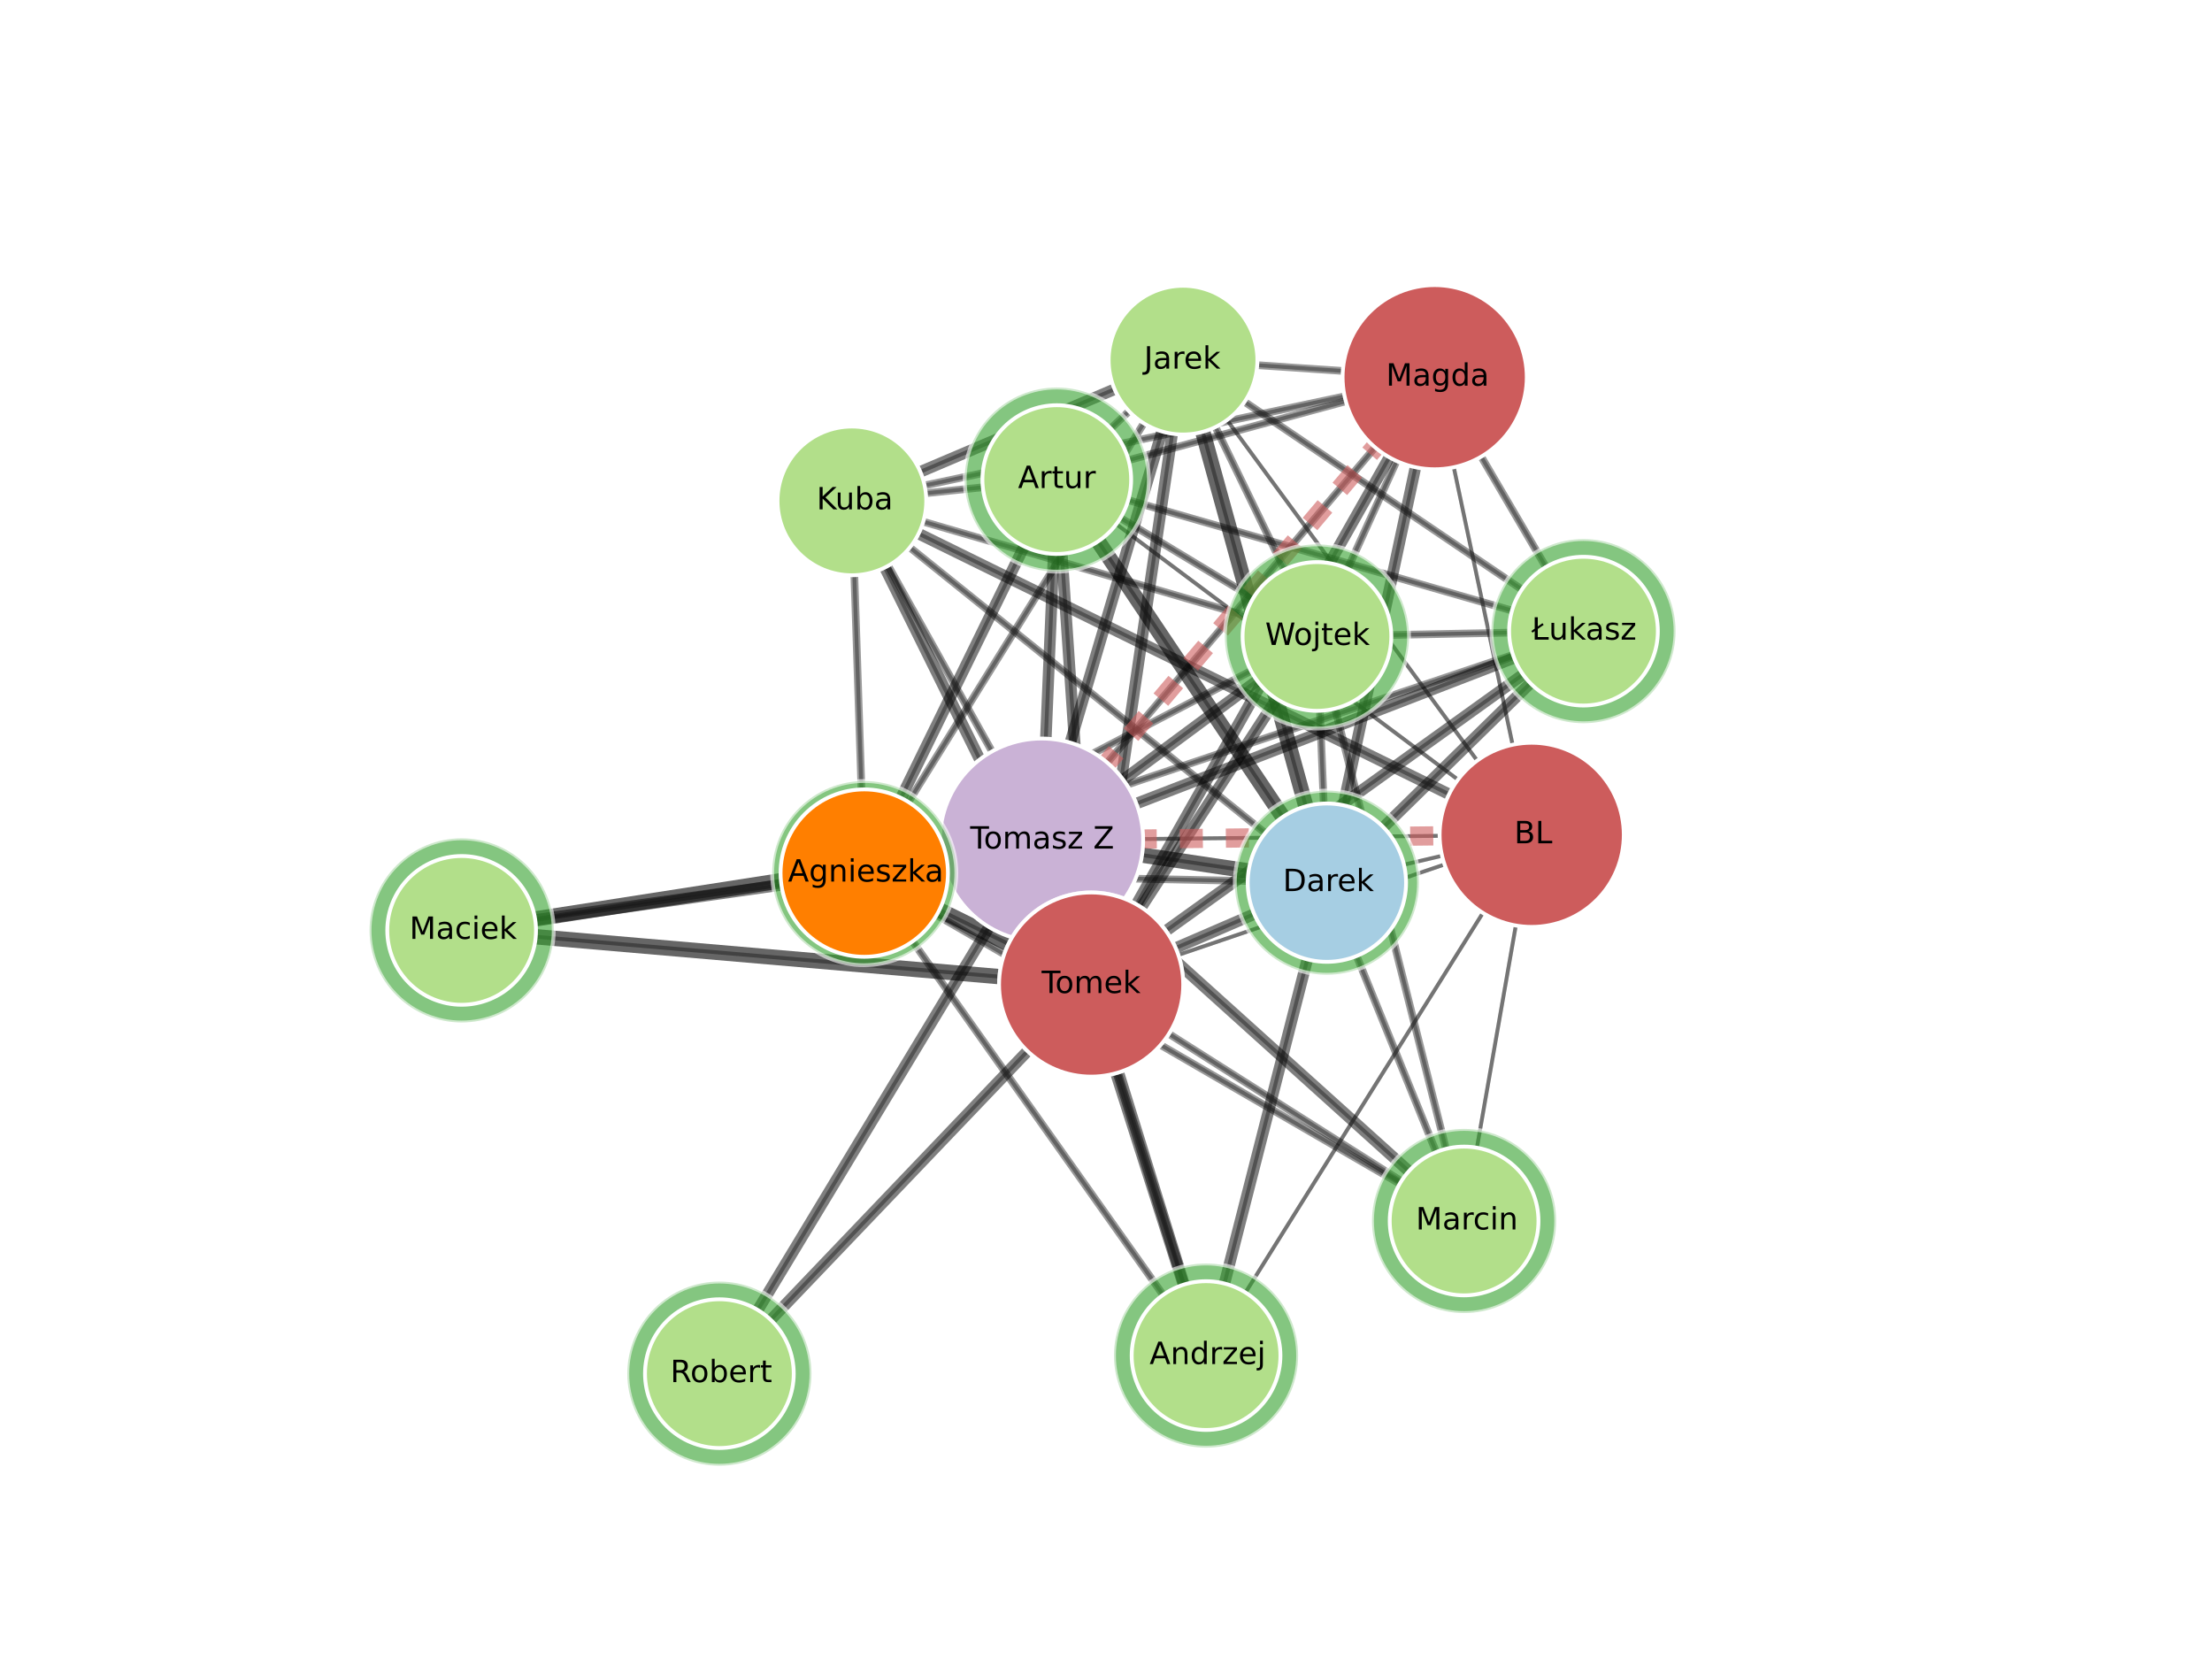 <?xml version="1.0" encoding="utf-8" standalone="no"?>
<!DOCTYPE svg PUBLIC "-//W3C//DTD SVG 1.1//EN"
  "http://www.w3.org/Graphics/SVG/1.1/DTD/svg11.dtd">
<!-- Created with matplotlib (http://matplotlib.org/) -->
<svg height="432pt" version="1.1" viewBox="0 0 576 432" width="576pt" xmlns="http://www.w3.org/2000/svg" xmlns:xlink="http://www.w3.org/1999/xlink">
 <defs>
  <style type="text/css">
*{stroke-linecap:butt;stroke-linejoin:round;}
  </style>
 </defs>
 <g id="figure_1">
  <g id="patch_1">
   <path d="
M0 432
L576 432
L576 0
L0 0
z
" style="fill:#ffffff;"/>
  </g>
  <g id="axes_1">
   <g id="LineCollection_1">
    <defs>
     <path d="
M345.518 -202.157
L314.056 -79.011" id="C0_0_ec724c9781"/>
     <path d="
M345.518 -202.157
L284.129 -175.627" id="C0_1_f05211d4ff"/>
     <path d="
M345.518 -202.157
L225.051 -204.649" id="C0_2_6b127894e8"/>
     <path d="
M345.518 -202.157
L381.248 -114.057" id="C0_3_bf4dc98c7b"/>
     <path d="
M345.518 -202.157
L412.335 -267.65" id="C0_4_fc5953de96"/>
     <path d="
M345.518 -202.157
L271.219 -213.235" id="C0_5_71b48f96de"/>
     <path d="
M345.518 -202.157
L398.854 -214.614" id="C0_6_e8a82064d0"/>
     <path d="
M345.518 -202.157
L373.588 -333.78" id="C0_7_150906d7f5"/>
     <path d="
M345.518 -202.157
L308.056 -338.221" id="C0_8_35975f155d"/>
     <path d="
M345.518 -202.157
L275.183 -307.117" id="C0_9_059c1c82be"/>
     <path d="
M345.518 -202.157
L342.929 -266.268" id="C0_a_3db80d9c01"/>
     <path d="
M345.518 -202.157
L221.83 -301.571" id="C0_b_5dbe348c63"/>
     <path d="
M314.056 -79.011
L398.854 -214.614" id="C0_c_32242cf24a"/>
     <path d="
M314.056 -79.011
L271.219 -213.235" id="C0_d_2cb1a2b8f9"/>
     <path d="
M314.056 -79.011
L284.129 -175.627" id="C0_e_3040cb3aa8"/>
     <path d="
M314.056 -79.011
L225.051 -204.649" id="C0_f_34efcfe398"/>
     <path d="
M284.129 -175.627
L225.051 -204.649" id="C0_10_227b80a938"/>
     <path d="
M284.129 -175.627
L381.248 -114.057" id="C0_11_b0b0e17164"/>
     <path d="
M284.129 -175.627
L120.211 -189.726" id="C0_12_7ac9dc7ce1"/>
     <path d="
M284.129 -175.627
L187.325 -74.304" id="C0_13_a0b058ed21"/>
     <path d="
M284.129 -175.627
L412.335 -267.65" id="C0_14_7bc2b3befa"/>
     <path d="
M284.129 -175.627
L271.219 -213.235" id="C0_15_1efe058945"/>
     <path d="
M284.129 -175.627
L398.854 -214.614" id="C0_16_d30a92aa97"/>
     <path d="
M284.129 -175.627
L373.588 -333.78" id="C0_17_b9deecd836"/>
     <path d="
M284.129 -175.627
L308.056 -338.221" id="C0_18_b522c7e21b"/>
     <path d="
M284.129 -175.627
L275.183 -307.117" id="C0_19_244469988b"/>
     <path d="
M284.129 -175.627
L342.929 -266.268" id="C0_1a_fc0e21ec14"/>
     <path d="
M284.129 -175.627
L221.83 -301.571" id="C0_1b_83e210a49d"/>
     <path d="
M225.051 -204.649
L381.248 -114.057" id="C0_1c_727f369a53"/>
     <path d="
M225.051 -204.649
L271.219 -213.235" id="C0_1d_a825058d66"/>
     <path d="
M225.051 -204.649
L412.335 -267.65" id="C0_1e_ec6be6f192"/>
     <path d="
M225.051 -204.649
L120.211 -189.726" id="C0_1f_6eb9b49efc"/>
     <path d="
M225.051 -204.649
L308.056 -338.221" id="C0_20_4c26e05ceb"/>
     <path d="
M225.051 -204.649
L275.183 -307.117" id="C0_21_c395d489c8"/>
     <path d="
M225.051 -204.649
L342.929 -266.268" id="C0_22_a541c4659f"/>
     <path d="
M225.051 -204.649
L221.83 -301.571" id="C0_23_d2d19c91db"/>
     <path d="
M381.248 -114.057
L398.854 -214.614" id="C0_24_c5457a3948"/>
     <path d="
M381.248 -114.057
L271.219 -213.235" id="C0_25_981c44e7f6"/>
     <path d="
M381.248 -114.057
L342.929 -266.268" id="C0_26_b854409751"/>
     <path d="
M271.219 -213.235
L187.325 -74.304" id="C0_27_5a2399468a"/>
     <path d="
M271.219 -213.235
L412.335 -267.65" id="C0_28_3c5b208803"/>
     <path d="
M271.219 -213.235
L120.211 -189.726" id="C0_29_c9475960f7"/>
     <path d="
M271.219 -213.235
L398.854 -214.614" id="C0_2a_cde46f8caa"/>
     <path d="
M271.219 -213.235
L373.588 -333.78" id="C0_2b_3d67d9521c"/>
     <path d="
M271.219 -213.235
L308.056 -338.221" id="C0_2c_c78ae780e6"/>
     <path d="
M271.219 -213.235
L275.183 -307.117" id="C0_2d_3d1dd65dd9"/>
     <path d="
M271.219 -213.235
L342.929 -266.268" id="C0_2e_8b448336cd"/>
     <path d="
M271.219 -213.235
L221.83 -301.571" id="C0_2f_d37e062ba7"/>
     <path d="
M412.335 -267.65
L373.588 -333.78" id="C0_30_409b771c68"/>
     <path d="
M412.335 -267.65
L308.056 -338.221" id="C0_31_99a649bf05"/>
     <path d="
M412.335 -267.65
L275.183 -307.117" id="C0_32_762d74c9f3"/>
     <path d="
M412.335 -267.65
L342.929 -266.268" id="C0_33_b4fe69882e"/>
     <path d="
M398.854 -214.614
L373.588 -333.78" id="C0_34_f2bca91224"/>
     <path d="
M398.854 -214.614
L308.056 -338.221" id="C0_35_80d30dd869"/>
     <path d="
M398.854 -214.614
L275.183 -307.117" id="C0_36_0ab924cbb9"/>
     <path d="
M398.854 -214.614
L221.83 -301.571" id="C0_37_83b0cb937f"/>
     <path d="
M373.588 -333.78
L308.056 -338.221" id="C0_38_c72f0c3c79"/>
     <path d="
M373.588 -333.78
L275.183 -307.117" id="C0_39_c5fc427acd"/>
     <path d="
M373.588 -333.78
L342.929 -266.268" id="C0_3a_0a15daa6b0"/>
     <path d="
M373.588 -333.78
L221.83 -301.571" id="C0_3b_5f203cfa8e"/>
     <path d="
M308.056 -338.221
L275.183 -307.117" id="C0_3c_30608ab7ad"/>
     <path d="
M308.056 -338.221
L342.929 -266.268" id="C0_3d_1a4f171021"/>
     <path d="
M308.056 -338.221
L221.83 -301.571" id="C0_3e_8b9a01dd6b"/>
     <path d="
M275.183 -307.117
L342.929 -266.268" id="C0_3f_6bb8f8c98f"/>
     <path d="
M275.183 -307.117
L221.83 -301.571" id="C0_40_a1503bf58e"/>
     <path d="
M342.929 -266.268
L221.83 -301.571" id="C0_41_354de43df7"/>
    </defs>
    <g clip-path="url(#p7ff5b81e1d)">
     <use style="fill:none;stroke:#808080;stroke-opacity:0.7;" x="0.0" xlink:href="#C0_0_ec724c9781" y="432.0"/>
    </g>
    <g clip-path="url(#p7ff5b81e1d)">
     <use style="fill:none;stroke:#808080;stroke-opacity:0.7;" x="0.0" xlink:href="#C0_1_f05211d4ff" y="432.0"/>
    </g>
    <g clip-path="url(#p7ff5b81e1d)">
     <use style="fill:none;stroke:#808080;stroke-opacity:0.7;" x="0.0" xlink:href="#C0_2_6b127894e8" y="432.0"/>
    </g>
    <g clip-path="url(#p7ff5b81e1d)">
     <use style="fill:none;stroke:#808080;stroke-opacity:0.7;" x="0.0" xlink:href="#C0_3_bf4dc98c7b" y="432.0"/>
    </g>
    <g clip-path="url(#p7ff5b81e1d)">
     <use style="fill:none;stroke:#808080;stroke-opacity:0.7;" x="0.0" xlink:href="#C0_4_fc5953de96" y="432.0"/>
    </g>
    <g clip-path="url(#p7ff5b81e1d)">
     <use style="fill:none;stroke:#808080;stroke-opacity:0.7;" x="0.0" xlink:href="#C0_5_71b48f96de" y="432.0"/>
    </g>
    <g clip-path="url(#p7ff5b81e1d)">
     <use style="fill:none;stroke:#808080;stroke-opacity:0.7;" x="0.0" xlink:href="#C0_6_e8a82064d0" y="432.0"/>
    </g>
    <g clip-path="url(#p7ff5b81e1d)">
     <use style="fill:none;stroke:#808080;stroke-opacity:0.7;" x="0.0" xlink:href="#C0_7_150906d7f5" y="432.0"/>
    </g>
    <g clip-path="url(#p7ff5b81e1d)">
     <use style="fill:none;stroke:#808080;stroke-opacity:0.7;" x="0.0" xlink:href="#C0_8_35975f155d" y="432.0"/>
    </g>
    <g clip-path="url(#p7ff5b81e1d)">
     <use style="fill:none;stroke:#808080;stroke-opacity:0.7;" x="0.0" xlink:href="#C0_9_059c1c82be" y="432.0"/>
    </g>
    <g clip-path="url(#p7ff5b81e1d)">
     <use style="fill:none;stroke:#808080;stroke-opacity:0.7;" x="0.0" xlink:href="#C0_a_3db80d9c01" y="432.0"/>
    </g>
    <g clip-path="url(#p7ff5b81e1d)">
     <use style="fill:none;stroke:#808080;stroke-opacity:0.7;" x="0.0" xlink:href="#C0_b_5dbe348c63" y="432.0"/>
    </g>
    <g clip-path="url(#p7ff5b81e1d)">
     <use style="fill:none;stroke:#808080;stroke-opacity:0.7;" x="0.0" xlink:href="#C0_c_32242cf24a" y="432.0"/>
    </g>
    <g clip-path="url(#p7ff5b81e1d)">
     <use style="fill:none;stroke:#808080;stroke-opacity:0.7;" x="0.0" xlink:href="#C0_d_2cb1a2b8f9" y="432.0"/>
    </g>
    <g clip-path="url(#p7ff5b81e1d)">
     <use style="fill:none;stroke:#808080;stroke-opacity:0.7;" x="0.0" xlink:href="#C0_e_3040cb3aa8" y="432.0"/>
    </g>
    <g clip-path="url(#p7ff5b81e1d)">
     <use style="fill:none;stroke:#808080;stroke-opacity:0.7;" x="0.0" xlink:href="#C0_f_34efcfe398" y="432.0"/>
    </g>
    <g clip-path="url(#p7ff5b81e1d)">
     <use style="fill:none;stroke:#808080;stroke-opacity:0.7;" x="0.0" xlink:href="#C0_10_227b80a938" y="432.0"/>
    </g>
    <g clip-path="url(#p7ff5b81e1d)">
     <use style="fill:none;stroke:#808080;stroke-opacity:0.7;" x="0.0" xlink:href="#C0_11_b0b0e17164" y="432.0"/>
    </g>
    <g clip-path="url(#p7ff5b81e1d)">
     <use style="fill:none;stroke:#808080;stroke-opacity:0.7;" x="0.0" xlink:href="#C0_12_7ac9dc7ce1" y="432.0"/>
    </g>
    <g clip-path="url(#p7ff5b81e1d)">
     <use style="fill:none;stroke:#808080;stroke-opacity:0.7;" x="0.0" xlink:href="#C0_13_a0b058ed21" y="432.0"/>
    </g>
    <g clip-path="url(#p7ff5b81e1d)">
     <use style="fill:none;stroke:#808080;stroke-opacity:0.7;" x="0.0" xlink:href="#C0_14_7bc2b3befa" y="432.0"/>
    </g>
    <g clip-path="url(#p7ff5b81e1d)">
     <use style="fill:none;stroke:#808080;stroke-opacity:0.7;" x="0.0" xlink:href="#C0_15_1efe058945" y="432.0"/>
    </g>
    <g clip-path="url(#p7ff5b81e1d)">
     <use style="fill:none;stroke:#808080;stroke-opacity:0.7;" x="0.0" xlink:href="#C0_16_d30a92aa97" y="432.0"/>
    </g>
    <g clip-path="url(#p7ff5b81e1d)">
     <use style="fill:none;stroke:#808080;stroke-opacity:0.7;" x="0.0" xlink:href="#C0_17_b9deecd836" y="432.0"/>
    </g>
    <g clip-path="url(#p7ff5b81e1d)">
     <use style="fill:none;stroke:#808080;stroke-opacity:0.7;" x="0.0" xlink:href="#C0_18_b522c7e21b" y="432.0"/>
    </g>
    <g clip-path="url(#p7ff5b81e1d)">
     <use style="fill:none;stroke:#808080;stroke-opacity:0.7;" x="0.0" xlink:href="#C0_19_244469988b" y="432.0"/>
    </g>
    <g clip-path="url(#p7ff5b81e1d)">
     <use style="fill:none;stroke:#808080;stroke-opacity:0.7;" x="0.0" xlink:href="#C0_1a_fc0e21ec14" y="432.0"/>
    </g>
    <g clip-path="url(#p7ff5b81e1d)">
     <use style="fill:none;stroke:#808080;stroke-opacity:0.7;" x="0.0" xlink:href="#C0_1b_83e210a49d" y="432.0"/>
    </g>
    <g clip-path="url(#p7ff5b81e1d)">
     <use style="fill:none;stroke:#808080;stroke-opacity:0.7;" x="0.0" xlink:href="#C0_1c_727f369a53" y="432.0"/>
    </g>
    <g clip-path="url(#p7ff5b81e1d)">
     <use style="fill:none;stroke:#808080;stroke-opacity:0.7;" x="0.0" xlink:href="#C0_1d_a825058d66" y="432.0"/>
    </g>
    <g clip-path="url(#p7ff5b81e1d)">
     <use style="fill:none;stroke:#808080;stroke-opacity:0.7;" x="0.0" xlink:href="#C0_1e_ec6be6f192" y="432.0"/>
    </g>
    <g clip-path="url(#p7ff5b81e1d)">
     <use style="fill:none;stroke:#808080;stroke-opacity:0.7;" x="0.0" xlink:href="#C0_1f_6eb9b49efc" y="432.0"/>
    </g>
    <g clip-path="url(#p7ff5b81e1d)">
     <use style="fill:none;stroke:#808080;stroke-opacity:0.7;" x="0.0" xlink:href="#C0_20_4c26e05ceb" y="432.0"/>
    </g>
    <g clip-path="url(#p7ff5b81e1d)">
     <use style="fill:none;stroke:#808080;stroke-opacity:0.7;" x="0.0" xlink:href="#C0_21_c395d489c8" y="432.0"/>
    </g>
    <g clip-path="url(#p7ff5b81e1d)">
     <use style="fill:none;stroke:#808080;stroke-opacity:0.7;" x="0.0" xlink:href="#C0_22_a541c4659f" y="432.0"/>
    </g>
    <g clip-path="url(#p7ff5b81e1d)">
     <use style="fill:none;stroke:#808080;stroke-opacity:0.7;" x="0.0" xlink:href="#C0_23_d2d19c91db" y="432.0"/>
    </g>
    <g clip-path="url(#p7ff5b81e1d)">
     <use style="fill:none;stroke:#808080;stroke-opacity:0.7;" x="0.0" xlink:href="#C0_24_c5457a3948" y="432.0"/>
    </g>
    <g clip-path="url(#p7ff5b81e1d)">
     <use style="fill:none;stroke:#808080;stroke-opacity:0.7;" x="0.0" xlink:href="#C0_25_981c44e7f6" y="432.0"/>
    </g>
    <g clip-path="url(#p7ff5b81e1d)">
     <use style="fill:none;stroke:#808080;stroke-opacity:0.7;" x="0.0" xlink:href="#C0_26_b854409751" y="432.0"/>
    </g>
    <g clip-path="url(#p7ff5b81e1d)">
     <use style="fill:none;stroke:#808080;stroke-opacity:0.7;" x="0.0" xlink:href="#C0_27_5a2399468a" y="432.0"/>
    </g>
    <g clip-path="url(#p7ff5b81e1d)">
     <use style="fill:none;stroke:#808080;stroke-opacity:0.7;" x="0.0" xlink:href="#C0_28_3c5b208803" y="432.0"/>
    </g>
    <g clip-path="url(#p7ff5b81e1d)">
     <use style="fill:none;stroke:#808080;stroke-opacity:0.7;" x="0.0" xlink:href="#C0_29_c9475960f7" y="432.0"/>
    </g>
    <g clip-path="url(#p7ff5b81e1d)">
     <use style="fill:none;stroke:#808080;stroke-opacity:0.7;" x="0.0" xlink:href="#C0_2a_cde46f8caa" y="432.0"/>
    </g>
    <g clip-path="url(#p7ff5b81e1d)">
     <use style="fill:none;stroke:#808080;stroke-opacity:0.7;" x="0.0" xlink:href="#C0_2b_3d67d9521c" y="432.0"/>
    </g>
    <g clip-path="url(#p7ff5b81e1d)">
     <use style="fill:none;stroke:#808080;stroke-opacity:0.7;" x="0.0" xlink:href="#C0_2c_c78ae780e6" y="432.0"/>
    </g>
    <g clip-path="url(#p7ff5b81e1d)">
     <use style="fill:none;stroke:#808080;stroke-opacity:0.7;" x="0.0" xlink:href="#C0_2d_3d1dd65dd9" y="432.0"/>
    </g>
    <g clip-path="url(#p7ff5b81e1d)">
     <use style="fill:none;stroke:#808080;stroke-opacity:0.7;" x="0.0" xlink:href="#C0_2e_8b448336cd" y="432.0"/>
    </g>
    <g clip-path="url(#p7ff5b81e1d)">
     <use style="fill:none;stroke:#808080;stroke-opacity:0.7;" x="0.0" xlink:href="#C0_2f_d37e062ba7" y="432.0"/>
    </g>
    <g clip-path="url(#p7ff5b81e1d)">
     <use style="fill:none;stroke:#808080;stroke-opacity:0.7;" x="0.0" xlink:href="#C0_30_409b771c68" y="432.0"/>
    </g>
    <g clip-path="url(#p7ff5b81e1d)">
     <use style="fill:none;stroke:#808080;stroke-opacity:0.7;" x="0.0" xlink:href="#C0_31_99a649bf05" y="432.0"/>
    </g>
    <g clip-path="url(#p7ff5b81e1d)">
     <use style="fill:none;stroke:#808080;stroke-opacity:0.7;" x="0.0" xlink:href="#C0_32_762d74c9f3" y="432.0"/>
    </g>
    <g clip-path="url(#p7ff5b81e1d)">
     <use style="fill:none;stroke:#808080;stroke-opacity:0.7;" x="0.0" xlink:href="#C0_33_b4fe69882e" y="432.0"/>
    </g>
    <g clip-path="url(#p7ff5b81e1d)">
     <use style="fill:none;stroke:#808080;stroke-opacity:0.7;" x="0.0" xlink:href="#C0_34_f2bca91224" y="432.0"/>
    </g>
    <g clip-path="url(#p7ff5b81e1d)">
     <use style="fill:none;stroke:#808080;stroke-opacity:0.7;" x="0.0" xlink:href="#C0_35_80d30dd869" y="432.0"/>
    </g>
    <g clip-path="url(#p7ff5b81e1d)">
     <use style="fill:none;stroke:#808080;stroke-opacity:0.7;" x="0.0" xlink:href="#C0_36_0ab924cbb9" y="432.0"/>
    </g>
    <g clip-path="url(#p7ff5b81e1d)">
     <use style="fill:none;stroke:#808080;stroke-opacity:0.7;" x="0.0" xlink:href="#C0_37_83b0cb937f" y="432.0"/>
    </g>
    <g clip-path="url(#p7ff5b81e1d)">
     <use style="fill:none;stroke:#808080;stroke-opacity:0.7;" x="0.0" xlink:href="#C0_38_c72f0c3c79" y="432.0"/>
    </g>
    <g clip-path="url(#p7ff5b81e1d)">
     <use style="fill:none;stroke:#808080;stroke-opacity:0.7;" x="0.0" xlink:href="#C0_39_c5fc427acd" y="432.0"/>
    </g>
    <g clip-path="url(#p7ff5b81e1d)">
     <use style="fill:none;stroke:#808080;stroke-opacity:0.7;" x="0.0" xlink:href="#C0_3a_0a15daa6b0" y="432.0"/>
    </g>
    <g clip-path="url(#p7ff5b81e1d)">
     <use style="fill:none;stroke:#808080;stroke-opacity:0.7;" x="0.0" xlink:href="#C0_3b_5f203cfa8e" y="432.0"/>
    </g>
    <g clip-path="url(#p7ff5b81e1d)">
     <use style="fill:none;stroke:#808080;stroke-opacity:0.7;" x="0.0" xlink:href="#C0_3c_30608ab7ad" y="432.0"/>
    </g>
    <g clip-path="url(#p7ff5b81e1d)">
     <use style="fill:none;stroke:#808080;stroke-opacity:0.7;" x="0.0" xlink:href="#C0_3d_1a4f171021" y="432.0"/>
    </g>
    <g clip-path="url(#p7ff5b81e1d)">
     <use style="fill:none;stroke:#808080;stroke-opacity:0.7;" x="0.0" xlink:href="#C0_3e_8b9a01dd6b" y="432.0"/>
    </g>
    <g clip-path="url(#p7ff5b81e1d)">
     <use style="fill:none;stroke:#808080;stroke-opacity:0.7;" x="0.0" xlink:href="#C0_3f_6bb8f8c98f" y="432.0"/>
    </g>
    <g clip-path="url(#p7ff5b81e1d)">
     <use style="fill:none;stroke:#808080;stroke-opacity:0.7;" x="0.0" xlink:href="#C0_40_a1503bf58e" y="432.0"/>
    </g>
    <g clip-path="url(#p7ff5b81e1d)">
     <use style="fill:none;stroke:#808080;stroke-opacity:0.7;" x="0.0" xlink:href="#C0_41_354de43df7" y="432.0"/>
    </g>
   </g>
   <g id="LineCollection_2">
    <defs>
     <path d="
M345.518 -202.157
L271.219 -213.235" id="C1_0_71b48f96de"/>
     <path d="
M345.518 -202.157
L308.056 -338.221" id="C1_1_35975f155d"/>
     <path d="
M345.518 -202.157
L275.183 -307.117" id="C1_2_059c1c82be"/>
     <path d="
M284.129 -175.627
L225.051 -204.649" id="C1_3_227b80a938"/>
     <path d="
M284.129 -175.627
L120.211 -189.726" id="C1_4_7ac9dc7ce1"/>
     <path d="
M284.129 -175.627
L271.219 -213.235" id="C1_5_1efe058945"/>
     <path d="
M225.051 -204.649
L271.219 -213.235" id="C1_6_a825058d66"/>
     <path d="
M271.219 -213.235
L120.211 -189.726" id="C1_7_c9475960f7"/>
    </defs>
    <g clip-path="url(#p7ff5b81e1d)">
     <use style="fill:none;stroke:#000000;stroke-opacity:0.6;stroke-width:4;" x="0.0" xlink:href="#C1_0_71b48f96de" y="432.0"/>
    </g>
    <g clip-path="url(#p7ff5b81e1d)">
     <use style="fill:none;stroke:#000000;stroke-opacity:0.6;stroke-width:4;" x="0.0" xlink:href="#C1_1_35975f155d" y="432.0"/>
    </g>
    <g clip-path="url(#p7ff5b81e1d)">
     <use style="fill:none;stroke:#000000;stroke-opacity:0.6;stroke-width:4;" x="0.0" xlink:href="#C1_2_059c1c82be" y="432.0"/>
    </g>
    <g clip-path="url(#p7ff5b81e1d)">
     <use style="fill:none;stroke:#000000;stroke-opacity:0.6;stroke-width:4;" x="0.0" xlink:href="#C1_3_227b80a938" y="432.0"/>
    </g>
    <g clip-path="url(#p7ff5b81e1d)">
     <use style="fill:none;stroke:#000000;stroke-opacity:0.6;stroke-width:4;" x="0.0" xlink:href="#C1_4_7ac9dc7ce1" y="432.0"/>
    </g>
    <g clip-path="url(#p7ff5b81e1d)">
     <use style="fill:none;stroke:#000000;stroke-opacity:0.6;stroke-width:4;" x="0.0" xlink:href="#C1_5_1efe058945" y="432.0"/>
    </g>
    <g clip-path="url(#p7ff5b81e1d)">
     <use style="fill:none;stroke:#000000;stroke-opacity:0.6;stroke-width:4;" x="0.0" xlink:href="#C1_6_a825058d66" y="432.0"/>
    </g>
    <g clip-path="url(#p7ff5b81e1d)">
     <use style="fill:none;stroke:#000000;stroke-opacity:0.6;stroke-width:4;" x="0.0" xlink:href="#C1_7_c9475960f7" y="432.0"/>
    </g>
   </g>
   <g id="LineCollection_3">
    <defs>
     <path d="
M345.518 -202.157
L314.056 -79.011" id="C2_0_ec724c9781"/>
     <path d="
M345.518 -202.157
L284.129 -175.627" id="C2_1_f05211d4ff"/>
     <path d="
M345.518 -202.157
L412.335 -267.65" id="C2_2_fc5953de96"/>
     <path d="
M345.518 -202.157
L373.588 -333.78" id="C2_3_150906d7f5"/>
     <path d="
M314.056 -79.011
L271.219 -213.235" id="C2_4_2cb1a2b8f9"/>
     <path d="
M314.056 -79.011
L284.129 -175.627" id="C2_5_3040cb3aa8"/>
     <path d="
M284.129 -175.627
L187.325 -74.304" id="C2_6_a0b058ed21"/>
     <path d="
M284.129 -175.627
L412.335 -267.65" id="C2_7_7bc2b3befa"/>
     <path d="
M284.129 -175.627
L373.588 -333.78" id="C2_8_b9deecd836"/>
     <path d="
M284.129 -175.627
L308.056 -338.221" id="C2_9_b522c7e21b"/>
     <path d="
M284.129 -175.627
L275.183 -307.117" id="C2_a_244469988b"/>
     <path d="
M284.129 -175.627
L342.929 -266.268" id="C2_b_fc0e21ec14"/>
     <path d="
M284.129 -175.627
L221.83 -301.571" id="C2_c_83e210a49d"/>
     <path d="
M225.051 -204.649
L120.211 -189.726" id="C2_d_6eb9b49efc"/>
     <path d="
M225.051 -204.649
L275.183 -307.117" id="C2_e_c395d489c8"/>
     <path d="
M381.248 -114.057
L271.219 -213.235" id="C2_f_981c44e7f6"/>
     <path d="
M271.219 -213.235
L187.325 -74.304" id="C2_10_5a2399468a"/>
     <path d="
M271.219 -213.235
L412.335 -267.65" id="C2_11_3c5b208803"/>
     <path d="
M271.219 -213.235
L308.056 -338.221" id="C2_12_c78ae780e6"/>
     <path d="
M271.219 -213.235
L275.183 -307.117" id="C2_13_3d1dd65dd9"/>
     <path d="
M271.219 -213.235
L342.929 -266.268" id="C2_14_8b448336cd"/>
     <path d="
M398.854 -214.614
L221.83 -301.571" id="C2_15_83b0cb937f"/>
     <path d="
M308.056 -338.221
L221.83 -301.571" id="C2_16_8b9a01dd6b"/>
    </defs>
    <g clip-path="url(#p7ff5b81e1d)">
     <use style="fill:none;stroke:#000000;stroke-opacity:0.5;stroke-width:3;" x="0.0" xlink:href="#C2_0_ec724c9781" y="432.0"/>
    </g>
    <g clip-path="url(#p7ff5b81e1d)">
     <use style="fill:none;stroke:#000000;stroke-opacity:0.5;stroke-width:3;" x="0.0" xlink:href="#C2_1_f05211d4ff" y="432.0"/>
    </g>
    <g clip-path="url(#p7ff5b81e1d)">
     <use style="fill:none;stroke:#000000;stroke-opacity:0.5;stroke-width:3;" x="0.0" xlink:href="#C2_2_fc5953de96" y="432.0"/>
    </g>
    <g clip-path="url(#p7ff5b81e1d)">
     <use style="fill:none;stroke:#000000;stroke-opacity:0.5;stroke-width:3;" x="0.0" xlink:href="#C2_3_150906d7f5" y="432.0"/>
    </g>
    <g clip-path="url(#p7ff5b81e1d)">
     <use style="fill:none;stroke:#000000;stroke-opacity:0.5;stroke-width:3;" x="0.0" xlink:href="#C2_4_2cb1a2b8f9" y="432.0"/>
    </g>
    <g clip-path="url(#p7ff5b81e1d)">
     <use style="fill:none;stroke:#000000;stroke-opacity:0.5;stroke-width:3;" x="0.0" xlink:href="#C2_5_3040cb3aa8" y="432.0"/>
    </g>
    <g clip-path="url(#p7ff5b81e1d)">
     <use style="fill:none;stroke:#000000;stroke-opacity:0.5;stroke-width:3;" x="0.0" xlink:href="#C2_6_a0b058ed21" y="432.0"/>
    </g>
    <g clip-path="url(#p7ff5b81e1d)">
     <use style="fill:none;stroke:#000000;stroke-opacity:0.5;stroke-width:3;" x="0.0" xlink:href="#C2_7_7bc2b3befa" y="432.0"/>
    </g>
    <g clip-path="url(#p7ff5b81e1d)">
     <use style="fill:none;stroke:#000000;stroke-opacity:0.5;stroke-width:3;" x="0.0" xlink:href="#C2_8_b9deecd836" y="432.0"/>
    </g>
    <g clip-path="url(#p7ff5b81e1d)">
     <use style="fill:none;stroke:#000000;stroke-opacity:0.5;stroke-width:3;" x="0.0" xlink:href="#C2_9_b522c7e21b" y="432.0"/>
    </g>
    <g clip-path="url(#p7ff5b81e1d)">
     <use style="fill:none;stroke:#000000;stroke-opacity:0.5;stroke-width:3;" x="0.0" xlink:href="#C2_a_244469988b" y="432.0"/>
    </g>
    <g clip-path="url(#p7ff5b81e1d)">
     <use style="fill:none;stroke:#000000;stroke-opacity:0.5;stroke-width:3;" x="0.0" xlink:href="#C2_b_fc0e21ec14" y="432.0"/>
    </g>
    <g clip-path="url(#p7ff5b81e1d)">
     <use style="fill:none;stroke:#000000;stroke-opacity:0.5;stroke-width:3;" x="0.0" xlink:href="#C2_c_83e210a49d" y="432.0"/>
    </g>
    <g clip-path="url(#p7ff5b81e1d)">
     <use style="fill:none;stroke:#000000;stroke-opacity:0.5;stroke-width:3;" x="0.0" xlink:href="#C2_d_6eb9b49efc" y="432.0"/>
    </g>
    <g clip-path="url(#p7ff5b81e1d)">
     <use style="fill:none;stroke:#000000;stroke-opacity:0.5;stroke-width:3;" x="0.0" xlink:href="#C2_e_c395d489c8" y="432.0"/>
    </g>
    <g clip-path="url(#p7ff5b81e1d)">
     <use style="fill:none;stroke:#000000;stroke-opacity:0.5;stroke-width:3;" x="0.0" xlink:href="#C2_f_981c44e7f6" y="432.0"/>
    </g>
    <g clip-path="url(#p7ff5b81e1d)">
     <use style="fill:none;stroke:#000000;stroke-opacity:0.5;stroke-width:3;" x="0.0" xlink:href="#C2_10_5a2399468a" y="432.0"/>
    </g>
    <g clip-path="url(#p7ff5b81e1d)">
     <use style="fill:none;stroke:#000000;stroke-opacity:0.5;stroke-width:3;" x="0.0" xlink:href="#C2_11_3c5b208803" y="432.0"/>
    </g>
    <g clip-path="url(#p7ff5b81e1d)">
     <use style="fill:none;stroke:#000000;stroke-opacity:0.5;stroke-width:3;" x="0.0" xlink:href="#C2_12_c78ae780e6" y="432.0"/>
    </g>
    <g clip-path="url(#p7ff5b81e1d)">
     <use style="fill:none;stroke:#000000;stroke-opacity:0.5;stroke-width:3;" x="0.0" xlink:href="#C2_13_3d1dd65dd9" y="432.0"/>
    </g>
    <g clip-path="url(#p7ff5b81e1d)">
     <use style="fill:none;stroke:#000000;stroke-opacity:0.5;stroke-width:3;" x="0.0" xlink:href="#C2_14_8b448336cd" y="432.0"/>
    </g>
    <g clip-path="url(#p7ff5b81e1d)">
     <use style="fill:none;stroke:#000000;stroke-opacity:0.5;stroke-width:3;" x="0.0" xlink:href="#C2_15_83b0cb937f" y="432.0"/>
    </g>
    <g clip-path="url(#p7ff5b81e1d)">
     <use style="fill:none;stroke:#000000;stroke-opacity:0.5;stroke-width:3;" x="0.0" xlink:href="#C2_16_8b9a01dd6b" y="432.0"/>
    </g>
   </g>
   <g id="LineCollection_4">
    <defs>
     <path d="
M345.518 -202.157
L225.051 -204.649" id="C3_0_6b127894e8"/>
     <path d="
M345.518 -202.157
L381.248 -114.057" id="C3_1_bf4dc98c7b"/>
     <path d="
M345.518 -202.157
L342.929 -266.268" id="C3_2_3db80d9c01"/>
     <path d="
M345.518 -202.157
L221.83 -301.571" id="C3_3_5dbe348c63"/>
     <path d="
M314.056 -79.011
L225.051 -204.649" id="C3_4_34efcfe398"/>
     <path d="
M284.129 -175.627
L381.248 -114.057" id="C3_5_b0b0e17164"/>
     <path d="
M225.051 -204.649
L381.248 -114.057" id="C3_6_727f369a53"/>
     <path d="
M225.051 -204.649
L412.335 -267.65" id="C3_7_ec6be6f192"/>
     <path d="
M225.051 -204.649
L308.056 -338.221" id="C3_8_4c26e05ceb"/>
     <path d="
M225.051 -204.649
L342.929 -266.268" id="C3_9_a541c4659f"/>
     <path d="
M225.051 -204.649
L221.83 -301.571" id="C3_a_d2d19c91db"/>
     <path d="
M381.248 -114.057
L342.929 -266.268" id="C3_b_b854409751"/>
     <path d="
M271.219 -213.235
L373.588 -333.78" id="C3_c_3d67d9521c"/>
     <path d="
M271.219 -213.235
L221.83 -301.571" id="C3_d_d37e062ba7"/>
     <path d="
M412.335 -267.65
L373.588 -333.78" id="C3_e_409b771c68"/>
     <path d="
M412.335 -267.65
L308.056 -338.221" id="C3_f_99a649bf05"/>
     <path d="
M412.335 -267.65
L275.183 -307.117" id="C3_10_762d74c9f3"/>
     <path d="
M412.335 -267.65
L342.929 -266.268" id="C3_11_b4fe69882e"/>
     <path d="
M373.588 -333.78
L308.056 -338.221" id="C3_12_c72f0c3c79"/>
     <path d="
M373.588 -333.78
L275.183 -307.117" id="C3_13_c5fc427acd"/>
     <path d="
M373.588 -333.78
L342.929 -266.268" id="C3_14_0a15daa6b0"/>
     <path d="
M373.588 -333.78
L221.83 -301.571" id="C3_15_5f203cfa8e"/>
     <path d="
M308.056 -338.221
L275.183 -307.117" id="C3_16_30608ab7ad"/>
     <path d="
M308.056 -338.221
L342.929 -266.268" id="C3_17_1a4f171021"/>
     <path d="
M275.183 -307.117
L342.929 -266.268" id="C3_18_6bb8f8c98f"/>
     <path d="
M275.183 -307.117
L221.83 -301.571" id="C3_19_a1503bf58e"/>
     <path d="
M342.929 -266.268
L221.83 -301.571" id="C3_1a_354de43df7"/>
    </defs>
    <g clip-path="url(#p7ff5b81e1d)">
     <use style="fill:none;stroke:#000000;stroke-opacity:0.4;stroke-width:2;" x="0.0" xlink:href="#C3_0_6b127894e8" y="432.0"/>
    </g>
    <g clip-path="url(#p7ff5b81e1d)">
     <use style="fill:none;stroke:#000000;stroke-opacity:0.4;stroke-width:2;" x="0.0" xlink:href="#C3_1_bf4dc98c7b" y="432.0"/>
    </g>
    <g clip-path="url(#p7ff5b81e1d)">
     <use style="fill:none;stroke:#000000;stroke-opacity:0.4;stroke-width:2;" x="0.0" xlink:href="#C3_2_3db80d9c01" y="432.0"/>
    </g>
    <g clip-path="url(#p7ff5b81e1d)">
     <use style="fill:none;stroke:#000000;stroke-opacity:0.4;stroke-width:2;" x="0.0" xlink:href="#C3_3_5dbe348c63" y="432.0"/>
    </g>
    <g clip-path="url(#p7ff5b81e1d)">
     <use style="fill:none;stroke:#000000;stroke-opacity:0.4;stroke-width:2;" x="0.0" xlink:href="#C3_4_34efcfe398" y="432.0"/>
    </g>
    <g clip-path="url(#p7ff5b81e1d)">
     <use style="fill:none;stroke:#000000;stroke-opacity:0.4;stroke-width:2;" x="0.0" xlink:href="#C3_5_b0b0e17164" y="432.0"/>
    </g>
    <g clip-path="url(#p7ff5b81e1d)">
     <use style="fill:none;stroke:#000000;stroke-opacity:0.4;stroke-width:2;" x="0.0" xlink:href="#C3_6_727f369a53" y="432.0"/>
    </g>
    <g clip-path="url(#p7ff5b81e1d)">
     <use style="fill:none;stroke:#000000;stroke-opacity:0.4;stroke-width:2;" x="0.0" xlink:href="#C3_7_ec6be6f192" y="432.0"/>
    </g>
    <g clip-path="url(#p7ff5b81e1d)">
     <use style="fill:none;stroke:#000000;stroke-opacity:0.4;stroke-width:2;" x="0.0" xlink:href="#C3_8_4c26e05ceb" y="432.0"/>
    </g>
    <g clip-path="url(#p7ff5b81e1d)">
     <use style="fill:none;stroke:#000000;stroke-opacity:0.4;stroke-width:2;" x="0.0" xlink:href="#C3_9_a541c4659f" y="432.0"/>
    </g>
    <g clip-path="url(#p7ff5b81e1d)">
     <use style="fill:none;stroke:#000000;stroke-opacity:0.4;stroke-width:2;" x="0.0" xlink:href="#C3_a_d2d19c91db" y="432.0"/>
    </g>
    <g clip-path="url(#p7ff5b81e1d)">
     <use style="fill:none;stroke:#000000;stroke-opacity:0.4;stroke-width:2;" x="0.0" xlink:href="#C3_b_b854409751" y="432.0"/>
    </g>
    <g clip-path="url(#p7ff5b81e1d)">
     <use style="fill:none;stroke:#000000;stroke-opacity:0.4;stroke-width:2;" x="0.0" xlink:href="#C3_c_3d67d9521c" y="432.0"/>
    </g>
    <g clip-path="url(#p7ff5b81e1d)">
     <use style="fill:none;stroke:#000000;stroke-opacity:0.4;stroke-width:2;" x="0.0" xlink:href="#C3_d_d37e062ba7" y="432.0"/>
    </g>
    <g clip-path="url(#p7ff5b81e1d)">
     <use style="fill:none;stroke:#000000;stroke-opacity:0.4;stroke-width:2;" x="0.0" xlink:href="#C3_e_409b771c68" y="432.0"/>
    </g>
    <g clip-path="url(#p7ff5b81e1d)">
     <use style="fill:none;stroke:#000000;stroke-opacity:0.4;stroke-width:2;" x="0.0" xlink:href="#C3_f_99a649bf05" y="432.0"/>
    </g>
    <g clip-path="url(#p7ff5b81e1d)">
     <use style="fill:none;stroke:#000000;stroke-opacity:0.4;stroke-width:2;" x="0.0" xlink:href="#C3_10_762d74c9f3" y="432.0"/>
    </g>
    <g clip-path="url(#p7ff5b81e1d)">
     <use style="fill:none;stroke:#000000;stroke-opacity:0.4;stroke-width:2;" x="0.0" xlink:href="#C3_11_b4fe69882e" y="432.0"/>
    </g>
    <g clip-path="url(#p7ff5b81e1d)">
     <use style="fill:none;stroke:#000000;stroke-opacity:0.4;stroke-width:2;" x="0.0" xlink:href="#C3_12_c72f0c3c79" y="432.0"/>
    </g>
    <g clip-path="url(#p7ff5b81e1d)">
     <use style="fill:none;stroke:#000000;stroke-opacity:0.4;stroke-width:2;" x="0.0" xlink:href="#C3_13_c5fc427acd" y="432.0"/>
    </g>
    <g clip-path="url(#p7ff5b81e1d)">
     <use style="fill:none;stroke:#000000;stroke-opacity:0.4;stroke-width:2;" x="0.0" xlink:href="#C3_14_0a15daa6b0" y="432.0"/>
    </g>
    <g clip-path="url(#p7ff5b81e1d)">
     <use style="fill:none;stroke:#000000;stroke-opacity:0.4;stroke-width:2;" x="0.0" xlink:href="#C3_15_5f203cfa8e" y="432.0"/>
    </g>
    <g clip-path="url(#p7ff5b81e1d)">
     <use style="fill:none;stroke:#000000;stroke-opacity:0.4;stroke-width:2;" x="0.0" xlink:href="#C3_16_30608ab7ad" y="432.0"/>
    </g>
    <g clip-path="url(#p7ff5b81e1d)">
     <use style="fill:none;stroke:#000000;stroke-opacity:0.4;stroke-width:2;" x="0.0" xlink:href="#C3_17_1a4f171021" y="432.0"/>
    </g>
    <g clip-path="url(#p7ff5b81e1d)">
     <use style="fill:none;stroke:#000000;stroke-opacity:0.4;stroke-width:2;" x="0.0" xlink:href="#C3_18_6bb8f8c98f" y="432.0"/>
    </g>
    <g clip-path="url(#p7ff5b81e1d)">
     <use style="fill:none;stroke:#000000;stroke-opacity:0.4;stroke-width:2;" x="0.0" xlink:href="#C3_19_a1503bf58e" y="432.0"/>
    </g>
    <g clip-path="url(#p7ff5b81e1d)">
     <use style="fill:none;stroke:#000000;stroke-opacity:0.4;stroke-width:2;" x="0.0" xlink:href="#C3_1a_354de43df7" y="432.0"/>
    </g>
   </g>
   <g id="LineCollection_5">
    <defs>
     <path d="
M345.518 -202.157
L398.854 -214.614" id="C4_0_e8a82064d0"/>
     <path d="
M314.056 -79.011
L398.854 -214.614" id="C4_1_32242cf24a"/>
     <path d="
M284.129 -175.627
L398.854 -214.614" id="C4_2_d30a92aa97"/>
     <path d="
M381.248 -114.057
L398.854 -214.614" id="C4_3_c5457a3948"/>
     <path d="
M271.219 -213.235
L398.854 -214.614" id="C4_4_cde46f8caa"/>
     <path d="
M398.854 -214.614
L373.588 -333.78" id="C4_5_f2bca91224"/>
     <path d="
M398.854 -214.614
L308.056 -338.221" id="C4_6_80d30dd869"/>
     <path d="
M398.854 -214.614
L275.183 -307.117" id="C4_7_0ab924cbb9"/>
    </defs>
    <g clip-path="url(#p7ff5b81e1d)">
     <use style="fill:none;stroke:#000000;stroke-opacity:0.3;" x="0.0" xlink:href="#C4_0_e8a82064d0" y="432.0"/>
    </g>
    <g clip-path="url(#p7ff5b81e1d)">
     <use style="fill:none;stroke:#000000;stroke-opacity:0.3;" x="0.0" xlink:href="#C4_1_32242cf24a" y="432.0"/>
    </g>
    <g clip-path="url(#p7ff5b81e1d)">
     <use style="fill:none;stroke:#000000;stroke-opacity:0.3;" x="0.0" xlink:href="#C4_2_d30a92aa97" y="432.0"/>
    </g>
    <g clip-path="url(#p7ff5b81e1d)">
     <use style="fill:none;stroke:#000000;stroke-opacity:0.3;" x="0.0" xlink:href="#C4_3_c5457a3948" y="432.0"/>
    </g>
    <g clip-path="url(#p7ff5b81e1d)">
     <use style="fill:none;stroke:#000000;stroke-opacity:0.3;" x="0.0" xlink:href="#C4_4_cde46f8caa" y="432.0"/>
    </g>
    <g clip-path="url(#p7ff5b81e1d)">
     <use style="fill:none;stroke:#000000;stroke-opacity:0.3;" x="0.0" xlink:href="#C4_5_f2bca91224" y="432.0"/>
    </g>
    <g clip-path="url(#p7ff5b81e1d)">
     <use style="fill:none;stroke:#000000;stroke-opacity:0.3;" x="0.0" xlink:href="#C4_6_80d30dd869" y="432.0"/>
    </g>
    <g clip-path="url(#p7ff5b81e1d)">
     <use style="fill:none;stroke:#000000;stroke-opacity:0.3;" x="0.0" xlink:href="#C4_7_0ab924cbb9" y="432.0"/>
    </g>
   </g>
   <g id="LineCollection_6">
    <defs>
     <path d="
M271.219 -213.235
L284.129 -175.627" id="C5_0_fe444bb1fe"/>
     <path d="
M271.219 -213.235
L398.854 -214.614" id="C5_1_cde46f8caa"/>
     <path d="
M271.219 -213.235
L373.588 -333.78" id="C5_2_3d67d9521c"/>
    </defs>
    <g clip-path="url(#p7ff5b81e1d)">
     <use style="fill:none;stroke:#cd5c5c;stroke-dasharray:6,6;stroke-dashoffset:0.0;stroke-opacity:0.6;stroke-width:5;" x="0.0" xlink:href="#C5_0_fe444bb1fe" y="432.0"/>
    </g>
    <g clip-path="url(#p7ff5b81e1d)">
     <use style="fill:none;stroke:#cd5c5c;stroke-dasharray:6,6;stroke-dashoffset:0.0;stroke-opacity:0.6;stroke-width:5;" x="0.0" xlink:href="#C5_1_cde46f8caa" y="432.0"/>
    </g>
    <g clip-path="url(#p7ff5b81e1d)">
     <use style="fill:none;stroke:#cd5c5c;stroke-dasharray:6,6;stroke-dashoffset:0.0;stroke-opacity:0.6;stroke-width:5;" x="0.0" xlink:href="#C5_2_3d67d9521c" y="432.0"/>
    </g>
   </g>
   <g id="LineCollection_7">
    <defs>
     <path d="
M271.219 -213.235
L284.129 -175.627" id="C6_0_fe444bb1fe"/>
    </defs>
    <g clip-path="url(#p7ff5b81e1d)">
     <use style="fill:none;stroke:#33a02c;stroke-dasharray:6,6;stroke-dashoffset:0.0;stroke-opacity:0.6;stroke-width:5;" x="0.0" xlink:href="#C6_0_fe444bb1fe" y="432.0"/>
    </g>
   </g>
   <g id="PathCollection_1">
    <defs>
     <path d="
M0 26.457
C7.017 26.457 13.747 23.67 18.708 18.708
C23.67 13.747 26.457 7.017 26.457 0
C26.457 -7.017 23.67 -13.747 18.708 -18.708
C13.747 -23.67 7.017 -26.457 0 -26.457
C-7.017 -26.457 -13.747 -23.67 -18.708 -18.708
C-23.67 -13.747 -26.457 -7.017 -26.457 0
C-26.457 7.017 -23.67 13.747 -18.708 18.708
C-13.747 23.67 -7.017 26.457 0 26.457
z
" id="m7b51eb38a4" style="stroke:#ffffff;"/>
    </defs>
    <g clip-path="url(#p7ff5b81e1d)">
     <use style="fill:#cab2d6;stroke:#ffffff;" x="271.219" xlink:href="#m7b51eb38a4" y="218.765"/>
    </g>
   </g>
   <g id="PathCollection_2">
    <defs>
     <path d="
M0 23.979
C6.359 23.979 12.459 21.453 16.956 16.956
C21.453 12.459 23.979 6.359 23.979 0
C23.979 -6.359 21.453 -12.459 16.956 -16.956
C12.459 -21.453 6.359 -23.979 0 -23.979
C-6.359 -23.979 -12.459 -21.453 -16.956 -16.956
C-21.453 -12.459 -23.979 -6.359 -23.979 0
C-23.979 6.359 -21.453 12.459 -16.956 16.956
C-12.459 21.453 -6.359 23.979 0 23.979
z
" id="m40ee9afd51" style="stroke:#ffffff;stroke-opacity:0.6;"/>
    </defs>
    <g clip-path="url(#p7ff5b81e1d)">
     <use style="fill:#33a02c;fill-opacity:0.6;stroke:#ffffff;stroke-opacity:0.6;" x="345.518" xlink:href="#m40ee9afd51" y="229.843"/>
     <use style="fill:#33a02c;fill-opacity:0.6;stroke:#ffffff;stroke-opacity:0.6;" x="314.056" xlink:href="#m40ee9afd51" y="352.989"/>
     <use style="fill:#33a02c;fill-opacity:0.6;stroke:#ffffff;stroke-opacity:0.6;" x="284.129" xlink:href="#m40ee9afd51" y="256.373"/>
     <use style="fill:#33a02c;fill-opacity:0.6;stroke:#ffffff;stroke-opacity:0.6;" x="225.051" xlink:href="#m40ee9afd51" y="227.351"/>
     <use style="fill:#33a02c;fill-opacity:0.6;stroke:#ffffff;stroke-opacity:0.6;" x="381.248" xlink:href="#m40ee9afd51" y="317.943"/>
     <use style="fill:#33a02c;fill-opacity:0.6;stroke:#ffffff;stroke-opacity:0.6;" x="187.325" xlink:href="#m40ee9afd51" y="357.696"/>
     <use style="fill:#33a02c;fill-opacity:0.6;stroke:#ffffff;stroke-opacity:0.6;" x="412.335" xlink:href="#m40ee9afd51" y="164.35"/>
     <use style="fill:#33a02c;fill-opacity:0.6;stroke:#ffffff;stroke-opacity:0.6;" x="120.211" xlink:href="#m40ee9afd51" y="242.274"/>
     <use style="fill:#33a02c;fill-opacity:0.6;stroke:#ffffff;stroke-opacity:0.6;" x="275.183" xlink:href="#m40ee9afd51" y="124.883"/>
     <use style="fill:#33a02c;fill-opacity:0.6;stroke:#ffffff;stroke-opacity:0.6;" x="342.929" xlink:href="#m40ee9afd51" y="165.732"/>
    </g>
   </g>
   <g id="PathCollection_3">
    <defs>
     <path d="
M0 23.979
C6.359 23.979 12.459 21.453 16.956 16.956
C21.453 12.459 23.979 6.359 23.979 0
C23.979 -6.359 21.453 -12.459 16.956 -16.956
C12.459 -21.453 6.359 -23.979 0 -23.979
C-6.359 -23.979 -12.459 -21.453 -16.956 -16.956
C-21.453 -12.459 -23.979 -6.359 -23.979 0
C-23.979 6.359 -21.453 12.459 -16.956 16.956
C-12.459 21.453 -6.359 23.979 0 23.979
z
" id="mf124c272a1" style="stroke:#ffffff;"/>
    </defs>
    <g clip-path="url(#p7ff5b81e1d)">
     <use style="fill:#cd5c5c;stroke:#ffffff;" x="398.854" xlink:href="#mf124c272a1" y="217.386"/>
     <use style="fill:#cd5c5c;stroke:#ffffff;" x="284.129" xlink:href="#mf124c272a1" y="256.373"/>
     <use style="fill:#cd5c5c;stroke:#ffffff;" x="373.588" xlink:href="#mf124c272a1" y="98.22"/>
    </g>
   </g>
   <g id="PathCollection_4">
    <defs>
     <path d="
M0 20.616
C5.467 20.616 10.711 18.443 14.577 14.577
C18.443 10.711 20.616 5.467 20.616 0
C20.616 -5.467 18.443 -10.711 14.577 -14.577
C10.711 -18.443 5.467 -20.616 0 -20.616
C-5.467 -20.616 -10.711 -18.443 -14.577 -14.577
C-18.443 -10.711 -20.616 -5.467 -20.616 0
C-20.616 5.467 -18.443 10.711 -14.577 14.577
C-10.711 18.443 -5.467 20.616 0 20.616
z
" id="mb3f8d1181c" style="stroke:#ffffff;"/>
    </defs>
    <g clip-path="url(#p7ff5b81e1d)">
     <use style="fill:#a6cee3;stroke:#ffffff;" x="345.518" xlink:href="#mb3f8d1181c" y="229.843"/>
    </g>
   </g>
   <g id="PathCollection_5">
    <defs>
     <path d="
M0 21.794
C5.78 21.794 11.324 19.498 15.411 15.411
C19.498 11.324 21.794 5.78 21.794 0
C21.794 -5.78 19.498 -11.324 15.411 -15.411
C11.324 -19.498 5.78 -21.794 0 -21.794
C-5.78 -21.794 -11.324 -19.498 -15.411 -15.411
C-19.498 -11.324 -21.794 -5.78 -21.794 0
C-21.794 5.78 -19.498 11.324 -15.411 15.411
C-11.324 19.498 -5.78 21.794 0 21.794
z
" id="m10f713e06b" style="stroke:#ffffff;"/>
    </defs>
    <g clip-path="url(#p7ff5b81e1d)">
     <use style="fill:#ff7f00;stroke:#ffffff;" x="225.051" xlink:href="#m10f713e06b" y="227.351"/>
    </g>
   </g>
   <g id="PathCollection_6">
    <defs>
     <path d="
M0 19.365
C5.136 19.365 10.062 17.325 13.693 13.693
C17.325 10.062 19.365 5.136 19.365 0
C19.365 -5.136 17.325 -10.062 13.693 -13.693
C10.062 -17.325 5.136 -19.365 0 -19.365
C-5.136 -19.365 -10.062 -17.325 -13.693 -13.693
C-17.325 -10.062 -19.365 -5.136 -19.365 0
C-19.365 5.136 -17.325 10.062 -13.693 13.693
C-10.062 17.325 -5.136 19.365 0 19.365
z
" id="mf7d5ae399e" style="stroke:#ffffff;"/>
    </defs>
    <g clip-path="url(#p7ff5b81e1d)">
     <use style="fill:#b2df8a;stroke:#ffffff;" x="314.056" xlink:href="#mf7d5ae399e" y="352.989"/>
     <use style="fill:#b2df8a;stroke:#ffffff;" x="381.248" xlink:href="#mf7d5ae399e" y="317.943"/>
     <use style="fill:#b2df8a;stroke:#ffffff;" x="187.325" xlink:href="#mf7d5ae399e" y="357.696"/>
     <use style="fill:#b2df8a;stroke:#ffffff;" x="412.335" xlink:href="#mf7d5ae399e" y="164.35"/>
     <use style="fill:#b2df8a;stroke:#ffffff;" x="120.211" xlink:href="#mf7d5ae399e" y="242.274"/>
     <use style="fill:#b2df8a;stroke:#ffffff;" x="308.056" xlink:href="#mf7d5ae399e" y="93.779"/>
     <use style="fill:#b2df8a;stroke:#ffffff;" x="275.183" xlink:href="#mf7d5ae399e" y="124.883"/>
     <use style="fill:#b2df8a;stroke:#ffffff;" x="342.929" xlink:href="#mf7d5ae399e" y="165.732"/>
     <use style="fill:#b2df8a;stroke:#ffffff;" x="221.83" xlink:href="#mf7d5ae399e" y="130.429"/>
    </g>
   </g>
   <g id="text_1">
    <g clip-path="url(#p7ff5b81e1d)">
     <!-- Darek -->
     <defs>
      <path d="
M56.203 29.594
L56.203 25.203
L14.891 25.203
Q15.484 15.922 20.484 11.062
Q25.484 6.203 34.422 6.203
Q39.594 6.203 44.453 7.469
Q49.312 8.734 54.109 11.281
L54.109 2.781
Q49.266 0.734 44.188 -0.344
Q39.109 -1.422 33.891 -1.422
Q20.797 -1.422 13.156 6.188
Q5.516 13.812 5.516 26.812
Q5.516 40.234 12.766 48.109
Q20.016 56 32.328 56
Q43.359 56 49.781 48.891
Q56.203 41.797 56.203 29.594
M47.219 32.234
Q47.125 39.594 43.094 43.984
Q39.062 48.391 32.422 48.391
Q24.906 48.391 20.391 44.141
Q15.875 39.891 15.188 32.172
z
" id="BitstreamVeraSans-Roman-65"/>
      <path d="
M41.109 46.297
Q39.594 47.172 37.812 47.578
Q36.031 48 33.891 48
Q26.266 48 22.188 43.047
Q18.109 38.094 18.109 28.812
L18.109 0
L9.078 0
L9.078 54.688
L18.109 54.688
L18.109 46.188
Q20.953 51.172 25.484 53.578
Q30.031 56 36.531 56
Q37.453 56 38.578 55.875
Q39.703 55.766 41.062 55.516
z
" id="BitstreamVeraSans-Roman-72"/>
      <path d="
M19.672 64.797
L19.672 8.109
L31.594 8.109
Q46.688 8.109 53.688 14.938
Q60.688 21.781 60.688 36.531
Q60.688 51.172 53.688 57.984
Q46.688 64.797 31.594 64.797
z

M9.812 72.906
L30.078 72.906
Q51.266 72.906 61.172 64.094
Q71.094 55.281 71.094 36.531
Q71.094 17.672 61.125 8.828
Q51.172 0 30.078 0
L9.812 0
z
" id="BitstreamVeraSans-Roman-44"/>
      <path d="
M34.281 27.484
Q23.391 27.484 19.188 25
Q14.984 22.516 14.984 16.5
Q14.984 11.719 18.141 8.906
Q21.297 6.109 26.703 6.109
Q34.188 6.109 38.703 11.406
Q43.219 16.703 43.219 25.484
L43.219 27.484
z

M52.203 31.203
L52.203 0
L43.219 0
L43.219 8.297
Q40.141 3.328 35.547 0.953
Q30.953 -1.422 24.312 -1.422
Q15.922 -1.422 10.953 3.297
Q6 8.016 6 15.922
Q6 25.141 12.172 29.828
Q18.359 34.516 30.609 34.516
L43.219 34.516
L43.219 35.406
Q43.219 41.609 39.141 45
Q35.062 48.391 27.688 48.391
Q23 48.391 18.547 47.266
Q14.109 46.141 10.016 43.891
L10.016 52.203
Q14.938 54.109 19.578 55.047
Q24.219 56 28.609 56
Q40.484 56 46.344 49.844
Q52.203 43.703 52.203 31.203" id="BitstreamVeraSans-Roman-61"/>
      <path d="
M9.078 75.984
L18.109 75.984
L18.109 31.109
L44.922 54.688
L56.391 54.688
L27.391 29.109
L57.625 0
L45.906 0
L18.109 26.703
L18.109 0
L9.078 0
z
" id="BitstreamVeraSans-Roman-6b"/>
     </defs>
     <g transform="translate(334.059 232.051)scale(0.08 -0.08)">
      <use xlink:href="#BitstreamVeraSans-Roman-44"/>
      <use x="77.002" xlink:href="#BitstreamVeraSans-Roman-61"/>
      <use x="138.281" xlink:href="#BitstreamVeraSans-Roman-72"/>
      <use x="177.145" xlink:href="#BitstreamVeraSans-Roman-65"/>
      <use x="238.668" xlink:href="#BitstreamVeraSans-Roman-6b"/>
     </g>
    </g>
   </g>
   <g id="text_2">
    <g clip-path="url(#p7ff5b81e1d)">
     <!-- Andrzej -->
     <defs>
      <path d="
M54.891 33.016
L54.891 0
L45.906 0
L45.906 32.719
Q45.906 40.484 42.875 44.328
Q39.844 48.188 33.797 48.188
Q26.516 48.188 22.312 43.547
Q18.109 38.922 18.109 30.906
L18.109 0
L9.078 0
L9.078 54.688
L18.109 54.688
L18.109 46.188
Q21.344 51.125 25.703 53.562
Q30.078 56 35.797 56
Q45.219 56 50.047 50.172
Q54.891 44.344 54.891 33.016" id="BitstreamVeraSans-Roman-6e"/>
      <path d="
M45.406 46.391
L45.406 75.984
L54.391 75.984
L54.391 0
L45.406 0
L45.406 8.203
Q42.578 3.328 38.25 0.953
Q33.938 -1.422 27.875 -1.422
Q17.969 -1.422 11.734 6.484
Q5.516 14.406 5.516 27.297
Q5.516 40.188 11.734 48.094
Q17.969 56 27.875 56
Q33.938 56 38.25 53.625
Q42.578 51.266 45.406 46.391
M14.797 27.297
Q14.797 17.391 18.875 11.75
Q22.953 6.109 30.078 6.109
Q37.203 6.109 41.297 11.75
Q45.406 17.391 45.406 27.297
Q45.406 37.203 41.297 42.844
Q37.203 48.484 30.078 48.484
Q22.953 48.484 18.875 42.844
Q14.797 37.203 14.797 27.297" id="BitstreamVeraSans-Roman-64"/>
      <path d="
M9.422 54.688
L18.406 54.688
L18.406 -0.984
Q18.406 -11.422 14.422 -16.109
Q10.453 -20.797 1.609 -20.797
L-1.812 -20.797
L-1.812 -13.188
L0.594 -13.188
Q5.719 -13.188 7.562 -10.812
Q9.422 -8.453 9.422 -0.984
z

M9.422 75.984
L18.406 75.984
L18.406 64.594
L9.422 64.594
z
" id="BitstreamVeraSans-Roman-6a"/>
      <path d="
M34.188 63.188
L20.797 26.906
L47.609 26.906
z

M28.609 72.906
L39.797 72.906
L67.578 0
L57.328 0
L50.688 18.703
L17.828 18.703
L11.188 0
L0.781 0
z
" id="BitstreamVeraSans-Roman-41"/>
      <path d="
M5.516 54.688
L48.188 54.688
L48.188 46.484
L14.406 7.172
L48.188 7.172
L48.188 0
L4.297 0
L4.297 8.203
L38.094 47.516
L5.516 47.516
z
" id="BitstreamVeraSans-Roman-7a"/>
     </defs>
     <g transform="translate(299.335 355.196)scale(0.08 -0.08)">
      <use xlink:href="#BitstreamVeraSans-Roman-41"/>
      <use x="68.408" xlink:href="#BitstreamVeraSans-Roman-6e"/>
      <use x="131.787" xlink:href="#BitstreamVeraSans-Roman-64"/>
      <use x="195.264" xlink:href="#BitstreamVeraSans-Roman-72"/>
      <use x="236.377" xlink:href="#BitstreamVeraSans-Roman-7a"/>
      <use x="288.867" xlink:href="#BitstreamVeraSans-Roman-65"/>
      <use x="350.391" xlink:href="#BitstreamVeraSans-Roman-6a"/>
     </g>
    </g>
   </g>
   <g id="text_3">
    <g clip-path="url(#p7ff5b81e1d)">
     <!-- Tomek -->
     <defs>
      <path d="
M52 44.188
Q55.375 50.25 60.062 53.125
Q64.75 56 71.094 56
Q79.641 56 84.281 50.016
Q88.922 44.047 88.922 33.016
L88.922 0
L79.891 0
L79.891 32.719
Q79.891 40.578 77.094 44.375
Q74.312 48.188 68.609 48.188
Q61.625 48.188 57.562 43.547
Q53.516 38.922 53.516 30.906
L53.516 0
L44.484 0
L44.484 32.719
Q44.484 40.625 41.703 44.406
Q38.922 48.188 33.109 48.188
Q26.219 48.188 22.156 43.531
Q18.109 38.875 18.109 30.906
L18.109 0
L9.078 0
L9.078 54.688
L18.109 54.688
L18.109 46.188
Q21.188 51.219 25.484 53.609
Q29.781 56 35.688 56
Q41.656 56 45.828 52.969
Q50 49.953 52 44.188" id="BitstreamVeraSans-Roman-6d"/>
      <path d="
M30.609 48.391
Q23.391 48.391 19.188 42.75
Q14.984 37.109 14.984 27.297
Q14.984 17.484 19.156 11.844
Q23.344 6.203 30.609 6.203
Q37.797 6.203 41.984 11.859
Q46.188 17.531 46.188 27.297
Q46.188 37.016 41.984 42.703
Q37.797 48.391 30.609 48.391
M30.609 56
Q42.328 56 49.016 48.375
Q55.719 40.766 55.719 27.297
Q55.719 13.875 49.016 6.219
Q42.328 -1.422 30.609 -1.422
Q18.844 -1.422 12.172 6.219
Q5.516 13.875 5.516 27.297
Q5.516 40.766 12.172 48.375
Q18.844 56 30.609 56" id="BitstreamVeraSans-Roman-6f"/>
      <path d="
M-0.297 72.906
L61.375 72.906
L61.375 64.594
L35.5 64.594
L35.5 0
L25.594 0
L25.594 64.594
L-0.297 64.594
z
" id="BitstreamVeraSans-Roman-54"/>
     </defs>
     <g transform="translate(271.244 258.58)scale(0.08 -0.08)">
      <use xlink:href="#BitstreamVeraSans-Roman-54"/>
      <use x="44.084" xlink:href="#BitstreamVeraSans-Roman-6f"/>
      <use x="105.266" xlink:href="#BitstreamVeraSans-Roman-6d"/>
      <use x="202.678" xlink:href="#BitstreamVeraSans-Roman-65"/>
      <use x="264.201" xlink:href="#BitstreamVeraSans-Roman-6b"/>
     </g>
    </g>
   </g>
   <g id="text_4">
    <g clip-path="url(#p7ff5b81e1d)">
     <!-- Agnieszka -->
     <defs>
      <path d="
M45.406 27.984
Q45.406 37.75 41.375 43.109
Q37.359 48.484 30.078 48.484
Q22.859 48.484 18.828 43.109
Q14.797 37.75 14.797 27.984
Q14.797 18.266 18.828 12.891
Q22.859 7.516 30.078 7.516
Q37.359 7.516 41.375 12.891
Q45.406 18.266 45.406 27.984
M54.391 6.781
Q54.391 -7.172 48.188 -13.984
Q42 -20.797 29.203 -20.797
Q24.469 -20.797 20.266 -20.094
Q16.062 -19.391 12.109 -17.922
L12.109 -9.188
Q16.062 -11.328 19.922 -12.344
Q23.781 -13.375 27.781 -13.375
Q36.625 -13.375 41.016 -8.766
Q45.406 -4.156 45.406 5.172
L45.406 9.625
Q42.625 4.781 38.281 2.391
Q33.938 0 27.875 0
Q17.828 0 11.672 7.656
Q5.516 15.328 5.516 27.984
Q5.516 40.672 11.672 48.328
Q17.828 56 27.875 56
Q33.938 56 38.281 53.609
Q42.625 51.219 45.406 46.391
L45.406 54.688
L54.391 54.688
z
" id="BitstreamVeraSans-Roman-67"/>
      <path d="
M9.422 54.688
L18.406 54.688
L18.406 0
L9.422 0
z

M9.422 75.984
L18.406 75.984
L18.406 64.594
L9.422 64.594
z
" id="BitstreamVeraSans-Roman-69"/>
      <path d="
M44.281 53.078
L44.281 44.578
Q40.484 46.531 36.375 47.5
Q32.281 48.484 27.875 48.484
Q21.188 48.484 17.844 46.438
Q14.5 44.391 14.5 40.281
Q14.5 37.156 16.891 35.375
Q19.281 33.594 26.516 31.984
L29.594 31.297
Q39.156 29.25 43.188 25.516
Q47.219 21.781 47.219 15.094
Q47.219 7.469 41.188 3.016
Q35.156 -1.422 24.609 -1.422
Q20.219 -1.422 15.453 -0.562
Q10.688 0.297 5.422 2
L5.422 11.281
Q10.406 8.688 15.234 7.391
Q20.062 6.109 24.812 6.109
Q31.156 6.109 34.562 8.281
Q37.984 10.453 37.984 14.406
Q37.984 18.062 35.516 20.016
Q33.062 21.969 24.703 23.781
L21.578 24.516
Q13.234 26.266 9.516 29.906
Q5.812 33.547 5.812 39.891
Q5.812 47.609 11.281 51.797
Q16.75 56 26.812 56
Q31.781 56 36.172 55.266
Q40.578 54.547 44.281 53.078" id="BitstreamVeraSans-Roman-73"/>
     </defs>
     <g transform="translate(205.182 229.559)scale(0.08 -0.08)">
      <use xlink:href="#BitstreamVeraSans-Roman-41"/>
      <use x="68.408" xlink:href="#BitstreamVeraSans-Roman-67"/>
      <use x="131.885" xlink:href="#BitstreamVeraSans-Roman-6e"/>
      <use x="195.264" xlink:href="#BitstreamVeraSans-Roman-69"/>
      <use x="223.047" xlink:href="#BitstreamVeraSans-Roman-65"/>
      <use x="284.57" xlink:href="#BitstreamVeraSans-Roman-73"/>
      <use x="336.67" xlink:href="#BitstreamVeraSans-Roman-7a"/>
      <use x="389.16" xlink:href="#BitstreamVeraSans-Roman-6b"/>
      <use x="445.32" xlink:href="#BitstreamVeraSans-Roman-61"/>
     </g>
    </g>
   </g>
   <g id="text_5">
    <g clip-path="url(#p7ff5b81e1d)">
     <!-- Marcin -->
     <defs>
      <path d="
M9.812 72.906
L24.516 72.906
L43.109 23.297
L61.812 72.906
L76.516 72.906
L76.516 0
L66.891 0
L66.891 64.016
L48.094 14.016
L38.188 14.016
L19.391 64.016
L19.391 0
L9.812 0
z
" id="BitstreamVeraSans-Roman-4d"/>
      <path d="
M48.781 52.594
L48.781 44.188
Q44.969 46.297 41.141 47.344
Q37.312 48.391 33.406 48.391
Q24.656 48.391 19.812 42.844
Q14.984 37.312 14.984 27.297
Q14.984 17.281 19.812 11.734
Q24.656 6.203 33.406 6.203
Q37.312 6.203 41.141 7.25
Q44.969 8.297 48.781 10.406
L48.781 2.094
Q45.016 0.344 40.984 -0.531
Q36.969 -1.422 32.422 -1.422
Q20.062 -1.422 12.781 6.344
Q5.516 14.109 5.516 27.297
Q5.516 40.672 12.859 48.328
Q20.219 56 33.016 56
Q37.156 56 41.109 55.141
Q45.062 54.297 48.781 52.594" id="BitstreamVeraSans-Roman-63"/>
     </defs>
     <g transform="translate(368.677 320.151)scale(0.08 -0.08)">
      <use xlink:href="#BitstreamVeraSans-Roman-4d"/>
      <use x="86.279" xlink:href="#BitstreamVeraSans-Roman-61"/>
      <use x="147.559" xlink:href="#BitstreamVeraSans-Roman-72"/>
      <use x="186.422" xlink:href="#BitstreamVeraSans-Roman-63"/>
      <use x="241.402" xlink:href="#BitstreamVeraSans-Roman-69"/>
      <use x="269.186" xlink:href="#BitstreamVeraSans-Roman-6e"/>
     </g>
    </g>
   </g>
   <g id="text_6">
    <g clip-path="url(#p7ff5b81e1d)">
     <!-- Maciek -->
     <g transform="translate(106.624 244.482)scale(0.08 -0.08)">
      <use xlink:href="#BitstreamVeraSans-Roman-4d"/>
      <use x="86.279" xlink:href="#BitstreamVeraSans-Roman-61"/>
      <use x="147.559" xlink:href="#BitstreamVeraSans-Roman-63"/>
      <use x="202.539" xlink:href="#BitstreamVeraSans-Roman-69"/>
      <use x="230.322" xlink:href="#BitstreamVeraSans-Roman-65"/>
      <use x="291.846" xlink:href="#BitstreamVeraSans-Roman-6b"/>
     </g>
    </g>
   </g>
   <g id="text_7">
    <g clip-path="url(#p7ff5b81e1d)">
     <!-- Robert -->
     <defs>
      <path d="
M44.391 34.188
Q47.562 33.109 50.562 29.594
Q53.562 26.078 56.594 19.922
L66.609 0
L56 0
L46.688 18.703
Q43.062 26.031 39.672 28.422
Q36.281 30.812 30.422 30.812
L19.672 30.812
L19.672 0
L9.812 0
L9.812 72.906
L32.078 72.906
Q44.578 72.906 50.734 67.672
Q56.891 62.453 56.891 51.906
Q56.891 45.016 53.688 40.469
Q50.484 35.938 44.391 34.188
M19.672 64.797
L19.672 38.922
L32.078 38.922
Q39.203 38.922 42.844 42.219
Q46.484 45.516 46.484 51.906
Q46.484 58.297 42.844 61.547
Q39.203 64.797 32.078 64.797
z
" id="BitstreamVeraSans-Roman-52"/>
      <path d="
M18.312 70.219
L18.312 54.688
L36.812 54.688
L36.812 47.703
L18.312 47.703
L18.312 18.016
Q18.312 11.328 20.141 9.422
Q21.969 7.516 27.594 7.516
L36.812 7.516
L36.812 0
L27.594 0
Q17.188 0 13.234 3.875
Q9.281 7.766 9.281 18.016
L9.281 47.703
L2.688 47.703
L2.688 54.688
L9.281 54.688
L9.281 70.219
z
" id="BitstreamVeraSans-Roman-74"/>
      <path d="
M48.688 27.297
Q48.688 37.203 44.609 42.844
Q40.531 48.484 33.406 48.484
Q26.266 48.484 22.188 42.844
Q18.109 37.203 18.109 27.297
Q18.109 17.391 22.188 11.75
Q26.266 6.109 33.406 6.109
Q40.531 6.109 44.609 11.75
Q48.688 17.391 48.688 27.297
M18.109 46.391
Q20.953 51.266 25.266 53.625
Q29.594 56 35.594 56
Q45.562 56 51.781 48.094
Q58.016 40.188 58.016 27.297
Q58.016 14.406 51.781 6.484
Q45.562 -1.422 35.594 -1.422
Q29.594 -1.422 25.266 0.953
Q20.953 3.328 18.109 8.203
L18.109 0
L9.078 0
L9.078 75.984
L18.109 75.984
z
" id="BitstreamVeraSans-Roman-62"/>
     </defs>
     <g transform="translate(174.553 359.904)scale(0.08 -0.08)">
      <use xlink:href="#BitstreamVeraSans-Roman-52"/>
      <use x="64.982" xlink:href="#BitstreamVeraSans-Roman-6f"/>
      <use x="126.164" xlink:href="#BitstreamVeraSans-Roman-62"/>
      <use x="189.641" xlink:href="#BitstreamVeraSans-Roman-65"/>
      <use x="251.164" xlink:href="#BitstreamVeraSans-Roman-72"/>
      <use x="292.277" xlink:href="#BitstreamVeraSans-Roman-74"/>
     </g>
    </g>
   </g>
   <g id="text_8">
    <g clip-path="url(#p7ff5b81e1d)">
     <!-- Łukasz -->
     <defs>
      <path d="
M8.5 21.578
L8.5 54.688
L17.484 54.688
L17.484 21.922
Q17.484 14.156 20.5 10.266
Q23.531 6.391 29.594 6.391
Q36.859 6.391 41.078 11.031
Q45.312 15.672 45.312 23.688
L45.312 54.688
L54.297 54.688
L54.297 0
L45.312 0
L45.312 8.406
Q42.047 3.422 37.719 1
Q33.406 -1.422 27.688 -1.422
Q18.266 -1.422 13.375 4.438
Q8.5 10.297 8.5 21.578" id="BitstreamVeraSans-Roman-75"/>
      <path d="
M10.297 72.906
L20.219 72.906
L20.219 42.828
L35.5 53.516
L39.406 48.094
L20.219 34.719
L20.219 8.297
L55.719 8.297
L55.719 0
L10.297 0
L10.297 27.875
L3.078 22.703
L-0.688 28.078
L10.297 35.797
z
" id="BitstreamVeraSans-Roman-141"/>
     </defs>
     <g transform="translate(398.816 166.558)scale(0.08 -0.08)">
      <use xlink:href="#BitstreamVeraSans-Roman-141"/>
      <use x="56.201" xlink:href="#BitstreamVeraSans-Roman-75"/>
      <use x="119.58" xlink:href="#BitstreamVeraSans-Roman-6b"/>
      <use x="175.74" xlink:href="#BitstreamVeraSans-Roman-61"/>
      <use x="237.02" xlink:href="#BitstreamVeraSans-Roman-73"/>
      <use x="289.119" xlink:href="#BitstreamVeraSans-Roman-7a"/>
     </g>
    </g>
   </g>
   <g id="text_9">
    <g clip-path="url(#p7ff5b81e1d)">
     <!-- Tomasz Z -->
     <defs>
      <path id="BitstreamVeraSans-Roman-20"/>
      <path d="
M5.609 72.906
L62.891 72.906
L62.891 65.375
L16.797 8.297
L64.016 8.297
L64.016 0
L4.5 0
L4.5 7.516
L50.594 64.594
L5.609 64.594
z
" id="BitstreamVeraSans-Roman-5a"/>
     </defs>
     <g transform="translate(252.634 220.972)scale(0.08 -0.08)">
      <use xlink:href="#BitstreamVeraSans-Roman-54"/>
      <use x="44.084" xlink:href="#BitstreamVeraSans-Roman-6f"/>
      <use x="105.266" xlink:href="#BitstreamVeraSans-Roman-6d"/>
      <use x="202.678" xlink:href="#BitstreamVeraSans-Roman-61"/>
      <use x="263.957" xlink:href="#BitstreamVeraSans-Roman-73"/>
      <use x="316.057" xlink:href="#BitstreamVeraSans-Roman-7a"/>
      <use x="368.547" xlink:href="#BitstreamVeraSans-Roman-20"/>
      <use x="400.334" xlink:href="#BitstreamVeraSans-Roman-5a"/>
     </g>
    </g>
   </g>
   <g id="text_10">
    <g clip-path="url(#p7ff5b81e1d)">
     <!-- BL -->
     <defs>
      <path d="
M9.812 72.906
L19.672 72.906
L19.672 8.297
L55.172 8.297
L55.172 0
L9.812 0
z
" id="BitstreamVeraSans-Roman-4c"/>
      <path d="
M19.672 34.812
L19.672 8.109
L35.5 8.109
Q43.453 8.109 47.281 11.406
Q51.125 14.703 51.125 21.484
Q51.125 28.328 47.281 31.562
Q43.453 34.812 35.5 34.812
z

M19.672 64.797
L19.672 42.828
L34.281 42.828
Q41.5 42.828 45.031 45.531
Q48.578 48.25 48.578 53.812
Q48.578 59.328 45.031 62.062
Q41.5 64.797 34.281 64.797
z

M9.812 72.906
L35.016 72.906
Q46.297 72.906 52.391 68.219
Q58.5 63.531 58.5 54.891
Q58.5 48.188 55.375 44.234
Q52.25 40.281 46.188 39.312
Q53.469 37.75 57.5 32.781
Q61.531 27.828 61.531 20.406
Q61.531 10.641 54.891 5.312
Q48.25 0 35.984 0
L9.812 0
z
" id="BitstreamVeraSans-Roman-42"/>
     </defs>
     <g transform="translate(394.295 219.593)scale(0.08 -0.08)">
      <use xlink:href="#BitstreamVeraSans-Roman-42"/>
      <use x="68.604" xlink:href="#BitstreamVeraSans-Roman-4c"/>
     </g>
    </g>
   </g>
   <g id="text_11">
    <g clip-path="url(#p7ff5b81e1d)">
     <!-- Magda -->
     <g transform="translate(360.911 100.427)scale(0.08 -0.08)">
      <use xlink:href="#BitstreamVeraSans-Roman-4d"/>
      <use x="86.279" xlink:href="#BitstreamVeraSans-Roman-61"/>
      <use x="147.559" xlink:href="#BitstreamVeraSans-Roman-67"/>
      <use x="211.035" xlink:href="#BitstreamVeraSans-Roman-64"/>
      <use x="274.512" xlink:href="#BitstreamVeraSans-Roman-61"/>
     </g>
    </g>
   </g>
   <g id="text_12">
    <g clip-path="url(#p7ff5b81e1d)">
     <!-- Jarek -->
     <defs>
      <path d="
M9.812 72.906
L19.672 72.906
L19.672 5.078
Q19.672 -8.109 14.672 -14.062
Q9.672 -20.016 -1.422 -20.016
L-5.172 -20.016
L-5.172 -11.719
L-2.094 -11.719
Q4.438 -11.719 7.125 -8.047
Q9.812 -4.391 9.812 5.078
z
" id="BitstreamVeraSans-Roman-4a"/>
     </defs>
     <g transform="translate(297.898 95.986)scale(0.08 -0.08)">
      <use xlink:href="#BitstreamVeraSans-Roman-4a"/>
      <use x="29.492" xlink:href="#BitstreamVeraSans-Roman-61"/>
      <use x="90.771" xlink:href="#BitstreamVeraSans-Roman-72"/>
      <use x="129.635" xlink:href="#BitstreamVeraSans-Roman-65"/>
      <use x="191.158" xlink:href="#BitstreamVeraSans-Roman-6b"/>
     </g>
    </g>
   </g>
   <g id="text_13">
    <g clip-path="url(#p7ff5b81e1d)">
     <!-- Artur -->
     <g transform="translate(265.087 127.09)scale(0.08 -0.08)">
      <use xlink:href="#BitstreamVeraSans-Roman-41"/>
      <use x="68.408" xlink:href="#BitstreamVeraSans-Roman-72"/>
      <use x="109.521" xlink:href="#BitstreamVeraSans-Roman-74"/>
      <use x="148.73" xlink:href="#BitstreamVeraSans-Roman-75"/>
      <use x="212.109" xlink:href="#BitstreamVeraSans-Roman-72"/>
     </g>
    </g>
   </g>
   <g id="text_14">
    <g clip-path="url(#p7ff5b81e1d)">
     <!-- Wojtek -->
     <defs>
      <path d="
M3.328 72.906
L13.281 72.906
L28.609 11.281
L43.891 72.906
L54.984 72.906
L70.312 11.281
L85.594 72.906
L95.609 72.906
L77.297 0
L64.891 0
L49.516 63.281
L33.984 0
L21.578 0
z
" id="BitstreamVeraSans-Roman-57"/>
     </defs>
     <g transform="translate(329.449 167.94)scale(0.08 -0.08)">
      <use xlink:href="#BitstreamVeraSans-Roman-57"/>
      <use x="93.002" xlink:href="#BitstreamVeraSans-Roman-6f"/>
      <use x="154.184" xlink:href="#BitstreamVeraSans-Roman-6a"/>
      <use x="181.967" xlink:href="#BitstreamVeraSans-Roman-74"/>
      <use x="221.176" xlink:href="#BitstreamVeraSans-Roman-65"/>
      <use x="282.699" xlink:href="#BitstreamVeraSans-Roman-6b"/>
     </g>
    </g>
   </g>
   <g id="text_15">
    <g clip-path="url(#p7ff5b81e1d)">
     <!-- Kuba -->
     <defs>
      <path d="
M9.812 72.906
L19.672 72.906
L19.672 42.094
L52.391 72.906
L65.094 72.906
L28.906 38.922
L67.672 0
L54.688 0
L19.672 35.109
L19.672 0
L9.812 0
z
" id="BitstreamVeraSans-Roman-4b"/>
     </defs>
     <g transform="translate(212.637 132.637)scale(0.08 -0.08)">
      <use xlink:href="#BitstreamVeraSans-Roman-4b"/>
      <use x="60.576" xlink:href="#BitstreamVeraSans-Roman-75"/>
      <use x="123.955" xlink:href="#BitstreamVeraSans-Roman-62"/>
      <use x="187.432" xlink:href="#BitstreamVeraSans-Roman-61"/>
     </g>
    </g>
   </g>
  </g>
 </g>
 <defs>
  <clipPath id="p7ff5b81e1d">
   <rect height="345.6" width="446.4" x="72.0" y="43.2"/>
  </clipPath>
 </defs>
</svg>
